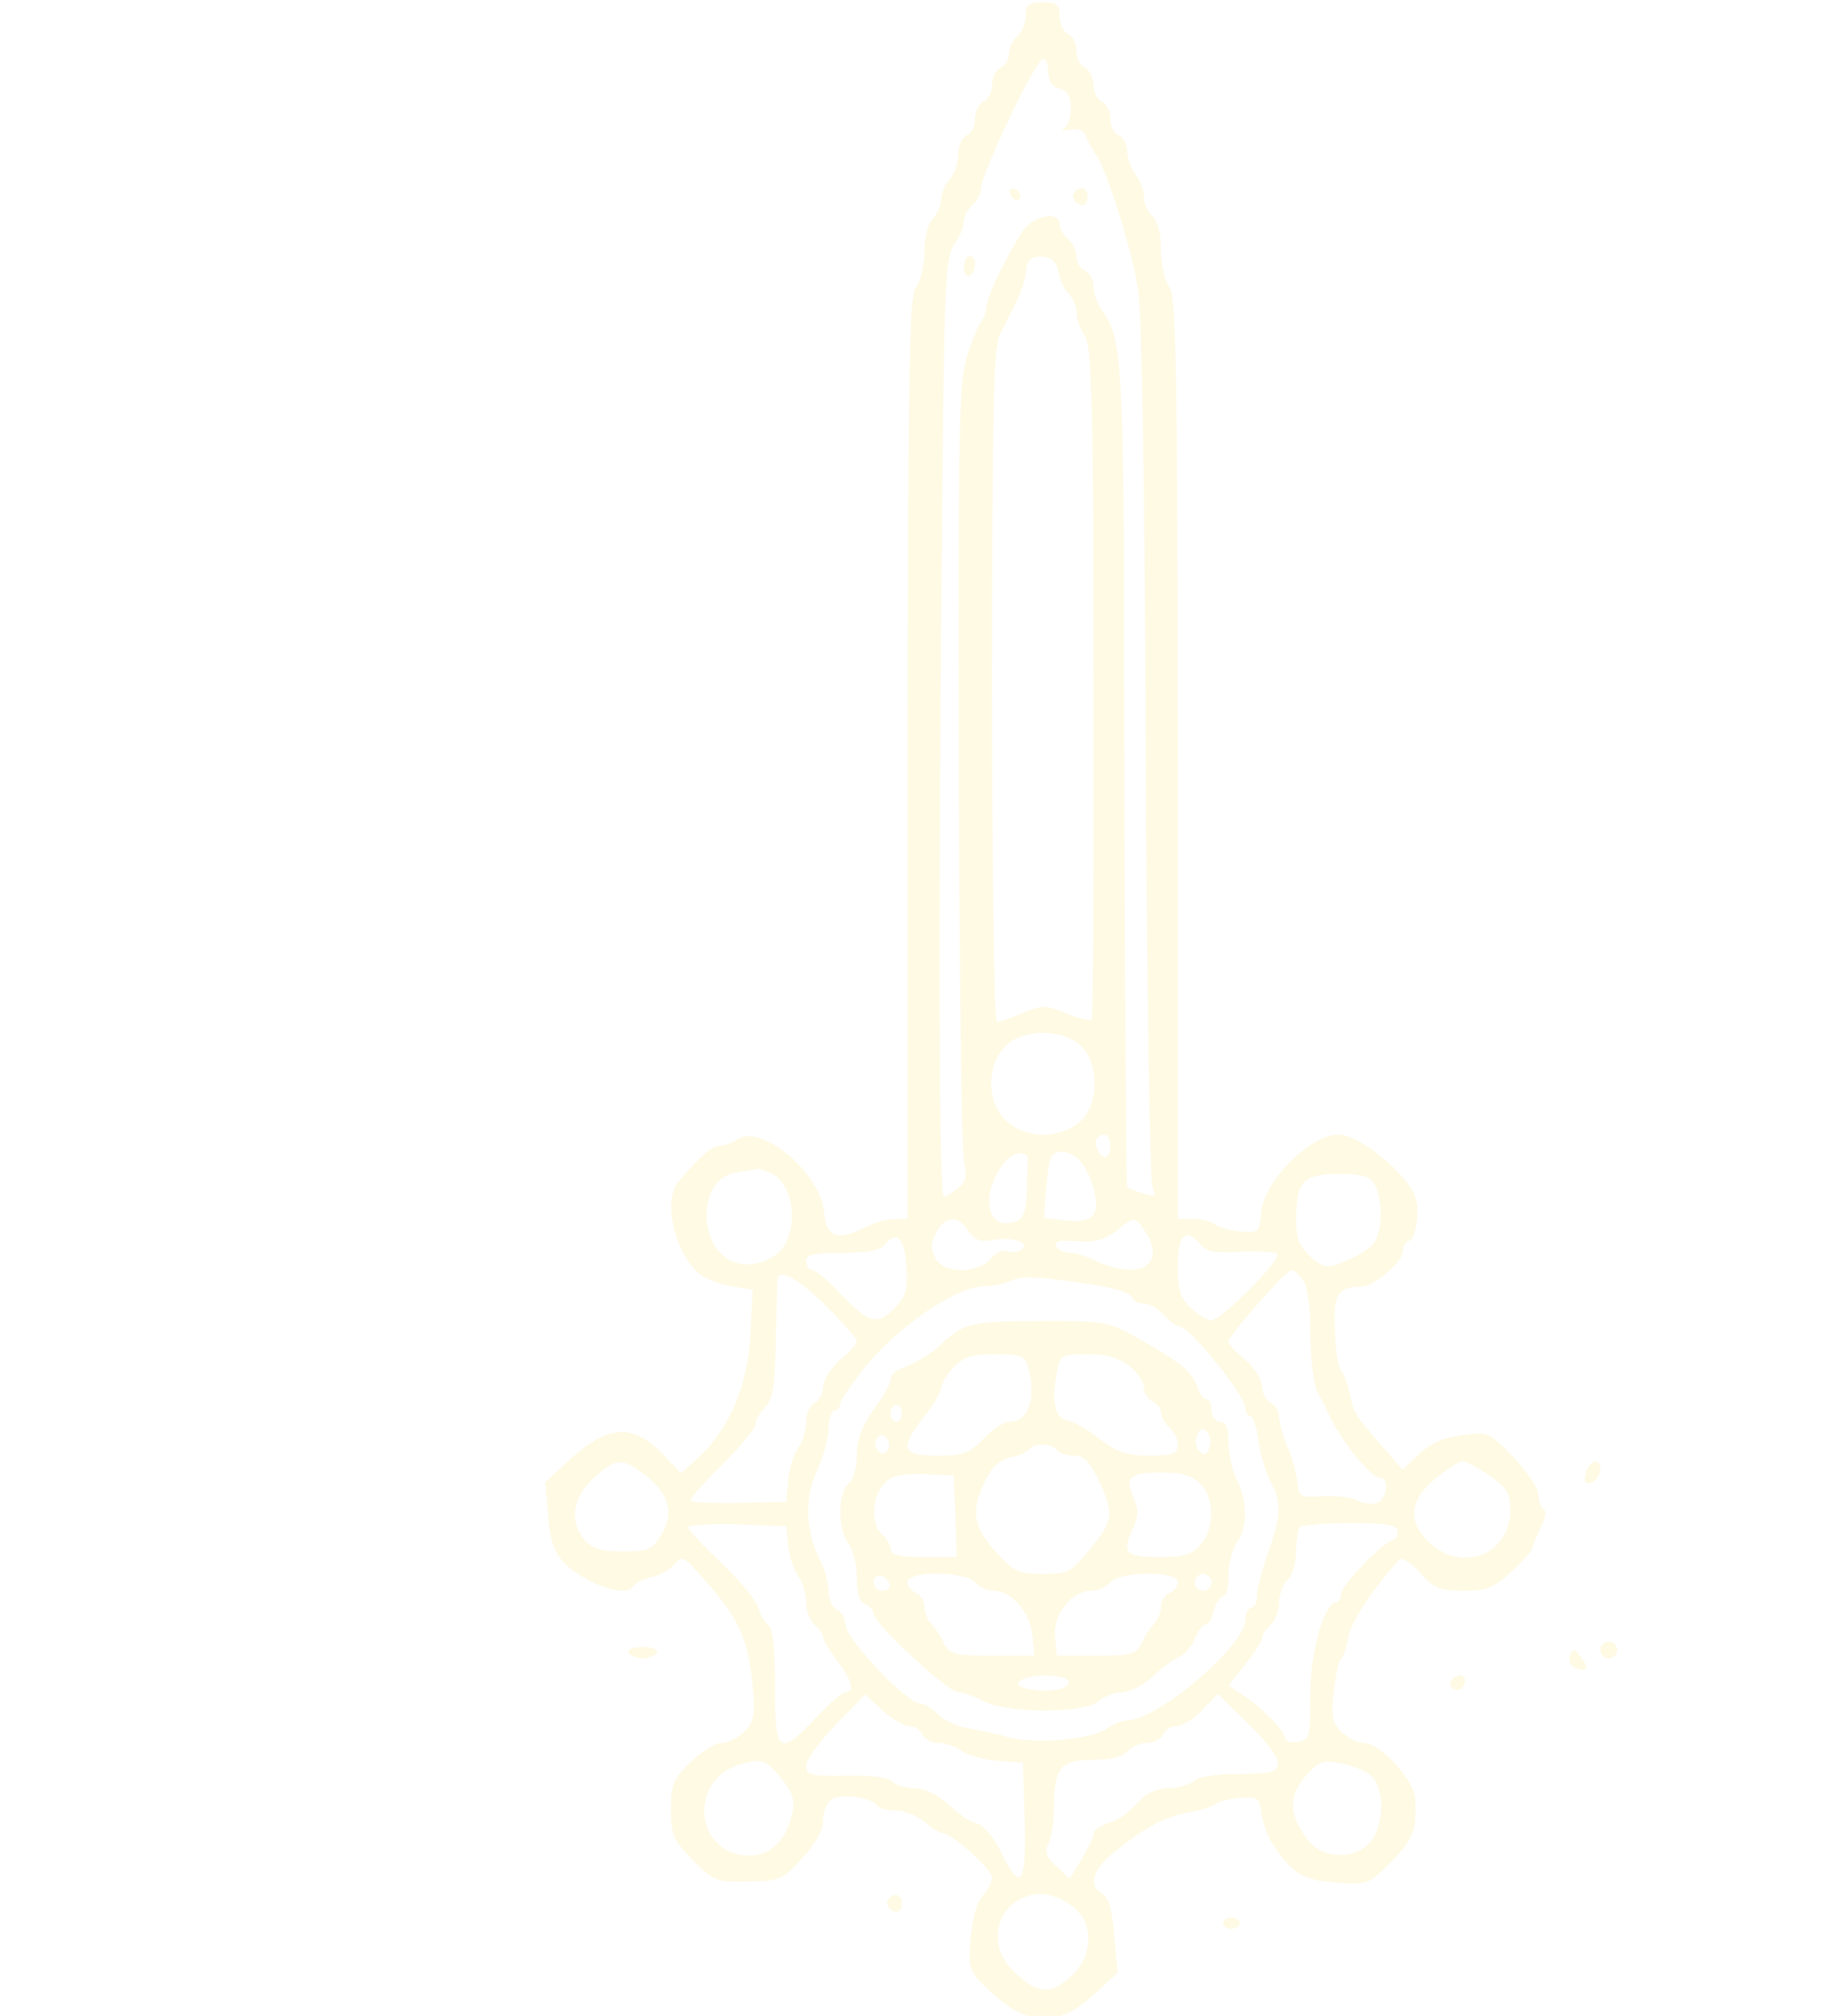 <?xml version="1.0" standalone="no"?>
<!DOCTYPE svg PUBLIC "-//W3C//DTD SVG 20010904//EN"
 "http://www.w3.org/TR/2001/REC-SVG-20010904/DTD/svg10.dtd">
<svg version="1.0" xmlns="http://www.w3.org/2000/svg"
 width="372pt" height="408pt" viewBox="0 0 372 408"
 preserveAspectRatio="xMidYMid meet">
  <defs>
   <filter id="glow-effect" x="-50%" y="-50%" width="200%" height="200%">
      <feGaussianBlur in="SourceGraphic" stdDeviation="4" result="blur"/>
      <feFlood flood-color="#FFFAE4" result="color"/>
      <feComposite in="color" in2="blur" operator="in" result="glow"/>
      <feMerge>
        <feMergeNode in="glow"/>
        <feMergeNode in="SourceGraphic"/>
      </feMerge>
    </filter>
  </defs>
  <g transform="translate(.133,420) scale(0.114,-0.114)" fill="#FFFAE4" stroke="none" filter="url(#glow-effect)">
<path d="M1795 3821 c-6 -11 9 -23 19 -14 9 9 7 23 -3 23 -6 0 -12 -4 -16 -9z"/>
<path d="M1700 3785 c0 -16 9 -19 34 -9 20 8 11 24 -15 24 -10 0 -19 -7 -19
-15z"/>
<path d="M1820 3656 c0 -13 -7 -29 -15 -36 -8 -7 -15 -21 -15 -32 0 -10 -7
-21 -15 -24 -8 -4 -15 -17 -15 -30 0 -14 -7 -27 -15 -30 -8 -4 -15 -17 -15
-30 0 -14 -7 -27 -15 -30 -8 -4 -15 -18 -15 -34 0 -16 -7 -35 -15 -44 -8 -8
-15 -24 -15 -35 0 -11 -7 -26 -15 -35 -9 -8 -15 -33 -15 -58 0 -24 -7 -53 -15
-64 -12 -16 -14 -134 -15 -836 l0 -818 -23 0 c-13 0 -38 -7 -55 -16 -47 -23
-66 -16 -70 28 -6 69 -110 157 -153 130 -10 -7 -25 -12 -33 -12 -14 0 -38 -22
-73 -64 -29 -35 -4 -133 41 -166 12 -8 37 -17 56 -20 l35 -5 -4 -80 c-4 -89
-37 -167 -92 -218 l-31 -28 -34 35 c-51 53 -95 50 -159 -7 l-48 -44 5 -59 c4
-66 20 -88 78 -118 37 -18 66 -21 74 -7 3 5 18 12 33 16 15 3 33 14 40 23 12
15 16 13 48 -23 65 -73 81 -106 90 -192 5 -54 3 -65 -15 -83 -11 -11 -29 -20
-40 -20 -11 0 -35 -15 -55 -34 -31 -30 -35 -40 -35 -84 0 -45 4 -55 39 -90 37
-38 42 -39 98 -38 56 1 62 3 96 41 23 25 37 50 37 66 0 15 6 32 14 38 14 12
73 5 82 -10 3 -5 18 -9 33 -9 15 0 38 -9 51 -20 13 -11 27 -20 32 -20 16 0 88
-64 88 -79 0 -8 -8 -23 -17 -33 -10 -11 -18 -41 -21 -76 -4 -56 -3 -58 37 -95
67 -62 120 -62 185 -1 l39 36 -6 66 c-3 45 -10 68 -21 74 -26 15 -18 42 21 74
56 45 88 62 130 70 21 4 43 10 49 15 6 5 26 10 45 11 31 3 34 0 37 -26 2 -16
11 -41 20 -55 35 -53 54 -65 113 -69 56 -4 58 -3 98 37 40 41 46 58 42 114 -3
33 -63 97 -91 97 -11 0 -29 9 -40 20 -16 16 -18 28 -13 72 3 29 9 55 13 58 4
3 10 20 13 39 6 28 39 78 89 136 5 5 20 -3 38 -23 25 -28 36 -32 77 -32 41 0
54 5 86 35 20 18 37 38 37 42 0 4 7 20 14 35 9 16 11 30 5 33 -5 4 -9 15 -9
26 0 11 -20 41 -44 66 -44 45 -46 46 -93 39 -32 -4 -56 -15 -76 -34 l-28 -27
-35 40 c-50 58 -51 58 -59 96 -4 19 -11 36 -15 39 -4 3 -10 33 -11 68 -4 67 4
82 46 82 24 0 75 44 75 65 0 7 5 15 12 17 6 2 12 22 13 44 1 32 -5 46 -34 77
-35 37 -82 67 -106 67 -50 0 -132 -83 -137 -137 -3 -37 -4 -38 -38 -35 -19 2
-39 8 -45 13 -5 5 -22 9 -37 9 l-28 0 0 818 c-1 702 -3 820 -15 836 -8 11 -15
41 -15 67 0 29 -6 51 -15 59 -8 7 -15 22 -15 34 0 11 -7 30 -15 40 -8 11 -15
30 -15 42 0 12 -7 24 -15 28 -8 3 -15 16 -15 30 0 13 -7 26 -15 30 -8 3 -15
16 -15 30 0 13 -7 26 -15 30 -8 3 -15 16 -15 30 0 13 -7 26 -15 30 -8 3 -15
17 -15 31 0 21 -5 25 -30 25 -25 0 -30 -4 -30 -24z m40 -100 c0 -15 7 -26 20
-29 14 -4 20 -14 20 -35 0 -17 -6 -33 -12 -36 -7 -4 -3 -4 10 -2 15 3 25 -1
29 -12 3 -9 11 -23 16 -30 20 -25 68 -179 77 -247 6 -38 12 -407 13 -820 2
-412 7 -758 12 -769 7 -16 5 -17 -16 -11 -13 4 -26 9 -29 12 -2 2 -4 329 -5
726 0 735 -2 776 -38 828 -10 13 -17 33 -17 45 0 12 -7 24 -15 28 -8 3 -15 14
-15 24 0 11 -7 25 -15 32 -8 7 -15 19 -15 26 0 25 -47 16 -66 -13 -28 -42 -63
-116 -64 -134 0 -8 -4 -19 -9 -25 -4 -5 -16 -33 -25 -61 -15 -47 -16 -123 -15
-730 1 -373 5 -690 10 -705 5 -20 3 -31 -10 -42 -10 -9 -22 -16 -27 -16 -9 0
-9 637 -1 1371 3 256 6 299 20 320 10 13 17 31 17 40 0 9 7 22 15 29 8 7 15
19 15 27 0 28 98 233 111 233 5 0 9 -11 9 -24z m18 -355 c2 -13 10 -31 18 -38
8 -8 14 -23 14 -34 0 -11 7 -30 15 -42 12 -19 15 -112 15 -616 1 -326 -1 -595
-3 -597 -3 -3 -23 2 -45 11 -36 15 -43 15 -77 1 -21 -9 -41 -16 -46 -16 -5 0
-9 261 -9 596 0 475 3 601 13 622 8 15 21 42 30 60 9 19 17 42 17 51 0 24 10
32 35 29 12 -2 21 -12 23 -27z m39 -1373 c35 -32 33 -109 -3 -137 -36 -29 -93
-28 -127 2 -36 30 -38 98 -4 133 30 32 101 33 134 2z m53 -178 c0 -11 -4 -20
-9 -20 -11 0 -22 26 -14 34 12 12 23 5 23 -14z m-146 -28 c-1 -6 -2 -32 -2
-56 -2 -35 -6 -46 -22 -51 -49 -16 -61 46 -21 102 17 24 47 27 45 5z m97 -5
c9 -12 19 -36 22 -54 8 -39 -8 -51 -57 -45 l-34 4 4 50 c2 27 6 54 10 59 10
16 39 9 55 -14z m-551 -17 c44 -23 47 -117 4 -145 -56 -36 -114 -7 -120 62 -4
47 17 80 53 86 16 2 32 5 36 6 5 0 17 -3 27 -9z m1070 -19 c14 -27 13 -84 -2
-104 -7 -9 -29 -23 -49 -31 -35 -15 -38 -14 -63 7 -20 18 -26 32 -26 65 0 69
12 82 75 82 43 0 56 -4 65 -19z m-722 -82 c11 -17 20 -20 46 -16 36 6 66 -6
47 -18 -7 -4 -18 -5 -25 -2 -7 3 -20 -3 -29 -14 -24 -27 -83 -26 -98 2 -8 16
-8 27 2 45 15 30 40 31 57 3z m315 -3 c24 -36 12 -66 -27 -66 -17 0 -44 7 -60
15 -15 8 -37 15 -47 15 -21 0 -37 19 -17 21 7 1 27 0 44 -1 18 -1 40 7 55 19
31 26 34 26 52 -3z m-425 -61 c3 -38 -1 -52 -19 -71 -32 -34 -46 -30 -96 21
-23 25 -47 45 -53 45 -5 0 -10 7 -10 15 0 12 14 15 64 15 45 0 67 4 76 15 21
26 35 11 38 -40z m523 39 c10 -12 27 -15 70 -12 32 1 61 0 65 -4 9 -9 -99
-118 -117 -118 -7 0 -23 10 -36 22 -18 17 -23 32 -23 75 0 56 14 69 41 37z
m180 -61 c9 -10 14 -44 14 -97 1 -45 6 -90 12 -101 6 -11 14 -27 18 -35 19
-47 77 -120 95 -120 16 0 11 -37 -6 -44 -8 -3 -24 -1 -34 4 -11 6 -39 9 -62 8
-41 -3 -43 -2 -46 27 -2 17 -10 44 -18 62 -7 17 -14 40 -14 51 0 11 -7 22 -15
26 -8 3 -15 16 -15 28 -1 13 -14 34 -30 48 -17 13 -30 28 -30 33 0 10 101 125
111 126 4 1 13 -6 20 -16z m-846 -47 c30 -30 55 -58 55 -63 0 -5 -13 -20 -30
-33 -16 -14 -29 -35 -30 -48 0 -12 -7 -25 -15 -28 -8 -4 -15 -18 -15 -33 0
-15 -6 -36 -14 -47 -8 -11 -16 -37 -18 -58 l-3 -38 -83 -2 c-46 -1 -85 1 -87
4 -2 3 23 32 56 64 32 32 59 64 59 71 0 8 8 21 17 31 14 13 18 38 19 118 1 56
3 104 3 109 3 20 37 2 86 -47z m484 36 c30 -5 57 -14 59 -20 2 -7 12 -12 21
-12 10 0 26 -9 36 -20 10 -11 22 -20 27 -20 18 0 118 -123 118 -146 0 -8 4
-14 9 -14 4 0 11 -19 14 -43 3 -24 13 -56 21 -72 21 -39 20 -59 -4 -128 -11
-31 -20 -66 -20 -77 0 -11 -4 -20 -10 -20 -5 0 -10 -10 -10 -21 0 -46 -156
-179 -210 -179 -8 0 -24 -6 -35 -14 -30 -20 -124 -29 -176 -16 -24 7 -58 14
-76 17 -17 3 -39 14 -49 24 -9 10 -24 19 -32 19 -23 0 -132 115 -132 140 0 11
-7 23 -15 26 -8 4 -15 18 -15 33 0 14 -7 38 -14 53 -27 52 -30 111 -7 161 12
25 21 60 21 76 0 17 5 31 10 31 6 0 10 5 10 10 0 6 17 32 38 59 61 78 165 150
219 152 16 0 37 5 48 10 20 9 50 7 154 -9z m-804 -337 c42 -33 51 -67 28 -105
-16 -27 -22 -30 -68 -30 -38 0 -55 5 -68 20 -28 33 -22 76 16 110 39 36 50 37
92 5z m1498 0 c31 -22 37 -31 37 -62 0 -78 -84 -112 -143 -58 -40 38 -36 76
10 114 21 17 42 31 48 31 6 0 27 -11 48 -25z m-1245 -124 c2 -19 10 -44 18
-55 8 -11 14 -32 14 -47 0 -15 7 -32 15 -39 8 -7 15 -17 15 -22 0 -5 11 -24
25 -42 26 -34 32 -56 15 -56 -5 0 -29 -20 -52 -45 -66 -70 -74 -64 -73 55 0
64 -4 103 -11 108 -6 4 -15 18 -19 32 -4 14 -34 50 -66 80 -33 31 -59 59 -59
63 0 4 39 6 88 5 l87 -3 3 -34z m1082 24 c0 -8 -4 -15 -8 -15 -14 0 -92 -80
-92 -95 0 -8 -4 -15 -8 -15 -22 0 -47 -88 -47 -165 0 -75 -1 -80 -22 -83 -13
-2 -23 1 -23 7 0 12 -42 55 -76 77 l-24 16 30 38 c17 21 30 42 30 48 0 5 7 15
15 22 8 7 15 25 15 40 0 15 7 33 15 40 8 7 15 29 15 50 0 20 3 40 7 43 3 4 44
7 90 7 67 0 83 -3 83 -15z m-867 -345 c10 0 20 -7 23 -15 4 -8 16 -15 28 -15
12 0 31 -6 42 -14 11 -8 40 -16 65 -18 l44 -3 3 -103 c3 -116 -7 -128 -43 -54
-11 23 -29 44 -39 48 -11 3 -24 10 -30 15 -6 5 -22 18 -35 29 -13 11 -36 20
-51 20 -14 0 -31 5 -38 12 -7 7 -39 11 -82 10 -62 -1 -70 1 -70 18 0 10 24 43
53 73 l52 53 30 -28 c17 -15 39 -28 48 -28z m655 -68 c-3 -14 -15 -17 -70 -17
-40 0 -72 -5 -79 -12 -7 -7 -27 -13 -44 -13 -17 0 -38 -8 -47 -17 -26 -28 -43
-40 -66 -47 -12 -4 -22 -12 -22 -18 0 -6 -10 -26 -21 -45 l-21 -34 -24 22
c-18 17 -21 26 -14 40 6 10 10 39 10 64 0 71 12 85 69 85 31 0 53 5 61 15 7 8
23 15 35 15 13 0 25 7 29 15 3 8 14 15 24 15 10 0 31 13 46 29 l27 28 55 -54
c33 -32 54 -61 52 -71z m-883 -24 c20 -24 25 -39 21 -60 -10 -49 -37 -77 -75
-78 -98 -1 -113 134 -18 162 38 11 45 9 72 -24z m1048 4 c26 -23 23 -95 -5
-122 -31 -29 -85 -24 -109 10 -32 45 -33 73 -4 109 24 28 31 31 64 25 20 -4
44 -13 54 -22z m-529 -233 c37 -29 36 -85 -2 -122 -36 -34 -59 -34 -99 3 -85
77 11 190 101 119z"/>
<path d="M1792 3341 c2 -7 7 -12 11 -12 12 1 9 15 -3 20 -7 2 -11 -2 -8 -8z"/>
<path d="M1907 3344 c-8 -8 1 -24 14 -24 5 0 9 7 9 15 0 15 -12 20 -23 9z"/>
<path d="M1710 3209 c0 -11 5 -17 10 -14 6 3 10 13 10 21 0 8 -4 14 -10 14 -5
0 -10 -9 -10 -21z"/>
<path d="M1700 1322 c-14 -9 -28 -21 -31 -25 -7 -10 -47 -34 -71 -43 -10 -3
-18 -12 -18 -19 0 -6 -13 -31 -30 -53 -21 -30 -30 -53 -30 -81 0 -22 -6 -44
-15 -51 -19 -16 -19 -80 0 -106 8 -10 15 -38 15 -60 0 -28 5 -44 15 -48 8 -3
15 -11 15 -17 0 -17 132 -139 150 -139 8 0 28 -7 45 -16 42 -22 180 -22 204 0
10 9 29 16 42 16 14 0 38 13 55 28 16 16 37 31 47 35 9 4 22 18 27 32 5 14 14
25 19 25 5 0 12 11 15 25 4 14 11 25 16 25 6 0 10 17 10 38 0 21 7 47 15 58
19 25 19 74 0 110 -8 16 -15 46 -15 67 0 26 -4 37 -15 37 -8 0 -15 9 -15 20 0
11 -4 20 -9 20 -5 0 -13 10 -17 23 -8 27 -32 45 -122 95 -36 19 -55 22 -159
21 -93 0 -123 -4 -143 -17z m124 -64 c15 -58 1 -98 -34 -98 -9 0 -29 -13 -45
-30 -25 -26 -36 -30 -82 -30 -64 0 -68 13 -23 70 17 21 30 44 30 51 0 7 10 23
22 36 17 18 32 23 74 23 45 0 52 -3 58 -22z m180 1 c14 -11 26 -29 26 -39 0
-10 7 -20 15 -24 8 -3 15 -12 15 -19 0 -8 7 -20 15 -27 8 -7 15 -21 15 -31 0
-16 -8 -19 -51 -19 -40 0 -57 6 -87 29 -20 16 -46 31 -57 33 -23 4 -30 33 -20
84 6 33 7 34 54 34 34 0 56 -6 75 -21z m-404 -84 c0 -8 -4 -15 -10 -15 -5 0
-10 7 -10 15 0 8 5 15 10 15 6 0 10 -7 10 -15z m546 -61 c-5 -13 -10 -14 -18
-6 -6 6 -8 18 -4 28 5 13 10 14 18 6 6 -6 8 -18 4 -28z m-571 -4 c-5 -8 -11
-8 -17 -2 -6 6 -7 16 -3 22 5 8 11 8 17 2 6 -6 7 -16 3 -22z m300 0 c3 -5 17
-10 30 -10 18 0 28 -10 44 -43 28 -59 27 -73 -15 -123 -33 -41 -39 -44 -84
-44 -43 0 -51 4 -84 40 -40 45 -44 72 -18 125 11 24 26 38 45 42 15 3 30 10
33 14 7 12 41 11 49 -1z m-180 -117 l2 -73 -59 0 c-43 0 -58 4 -58 14 0 7 -7
19 -15 26 -20 17 -19 66 3 89 13 16 29 19 71 18 l53 -2 3 -72z m435 57 c25
-25 26 -78 1 -107 -16 -19 -29 -23 -75 -23 -61 0 -66 7 -44 55 8 19 8 31 -1
51 -16 36 -7 44 50 44 36 0 54 -5 69 -20z m-552 -178 c2 -7 -3 -12 -12 -12 -9
0 -16 7 -16 16 0 17 22 14 28 -4z m152 3 c7 -8 22 -15 34 -15 31 0 64 -39 68
-80 l3 -35 -75 0 c-68 0 -75 2 -86 23 -6 13 -17 29 -23 35 -6 6 -11 19 -11 29
0 10 -7 21 -15 24 -8 4 -15 12 -15 20 0 20 103 19 120 -1z m360 1 c0 -8 -7
-16 -15 -20 -8 -3 -15 -14 -15 -24 0 -10 -5 -23 -11 -29 -6 -6 -17 -22 -23
-35 -10 -21 -18 -23 -81 -23 l-70 0 -3 34 c-4 39 29 81 64 81 12 0 27 7 34 15
17 20 120 21 120 1z m60 -1 c0 -8 -7 -15 -15 -15 -8 0 -15 7 -15 15 0 8 7 15
15 15 8 0 15 -7 15 -15z m-255 -174 c8 -14 -31 -23 -67 -16 -22 5 -27 9 -17
16 19 12 76 11 84 0z"/>
<path d="M2816 1074 c-4 -9 -4 -19 -2 -21 8 -8 26 8 26 23 0 19 -16 18 -24 -2z"/>
<path d="M2840 755 c0 -8 7 -15 15 -15 8 0 15 7 15 15 0 8 -7 15 -15 15 -8 0
-15 -7 -15 -15z"/>
<path d="M1115 750 c3 -5 15 -10 25 -10 10 0 22 5 25 10 4 6 -7 10 -25 10 -18
0 -29 -4 -25 -10z"/>
<path d="M2786 745 c-3 -9 1 -18 10 -22 21 -8 25 -1 9 20 -11 15 -13 16 -19 2z"/>
<path d="M2575 701 c-6 -11 9 -23 19 -14 9 9 7 23 -3 23 -6 0 -12 -4 -16 -9z"/>
<path d="M1577 314 c-8 -8 1 -24 14 -24 5 0 9 7 9 15 0 15 -12 20 -23 9z"/>
<path d="M2170 270 c0 -5 7 -10 15 -10 8 0 15 5 15 10 0 6 -7 10 -15 10 -8 0
-15 -4 -15 -10z"/>
<path d="M2036 42 c-3 -6 -1 -14 5 -17 15 -10 25 3 12 16 -7 7 -13 7 -17 1z"/>
</g>
</svg>
